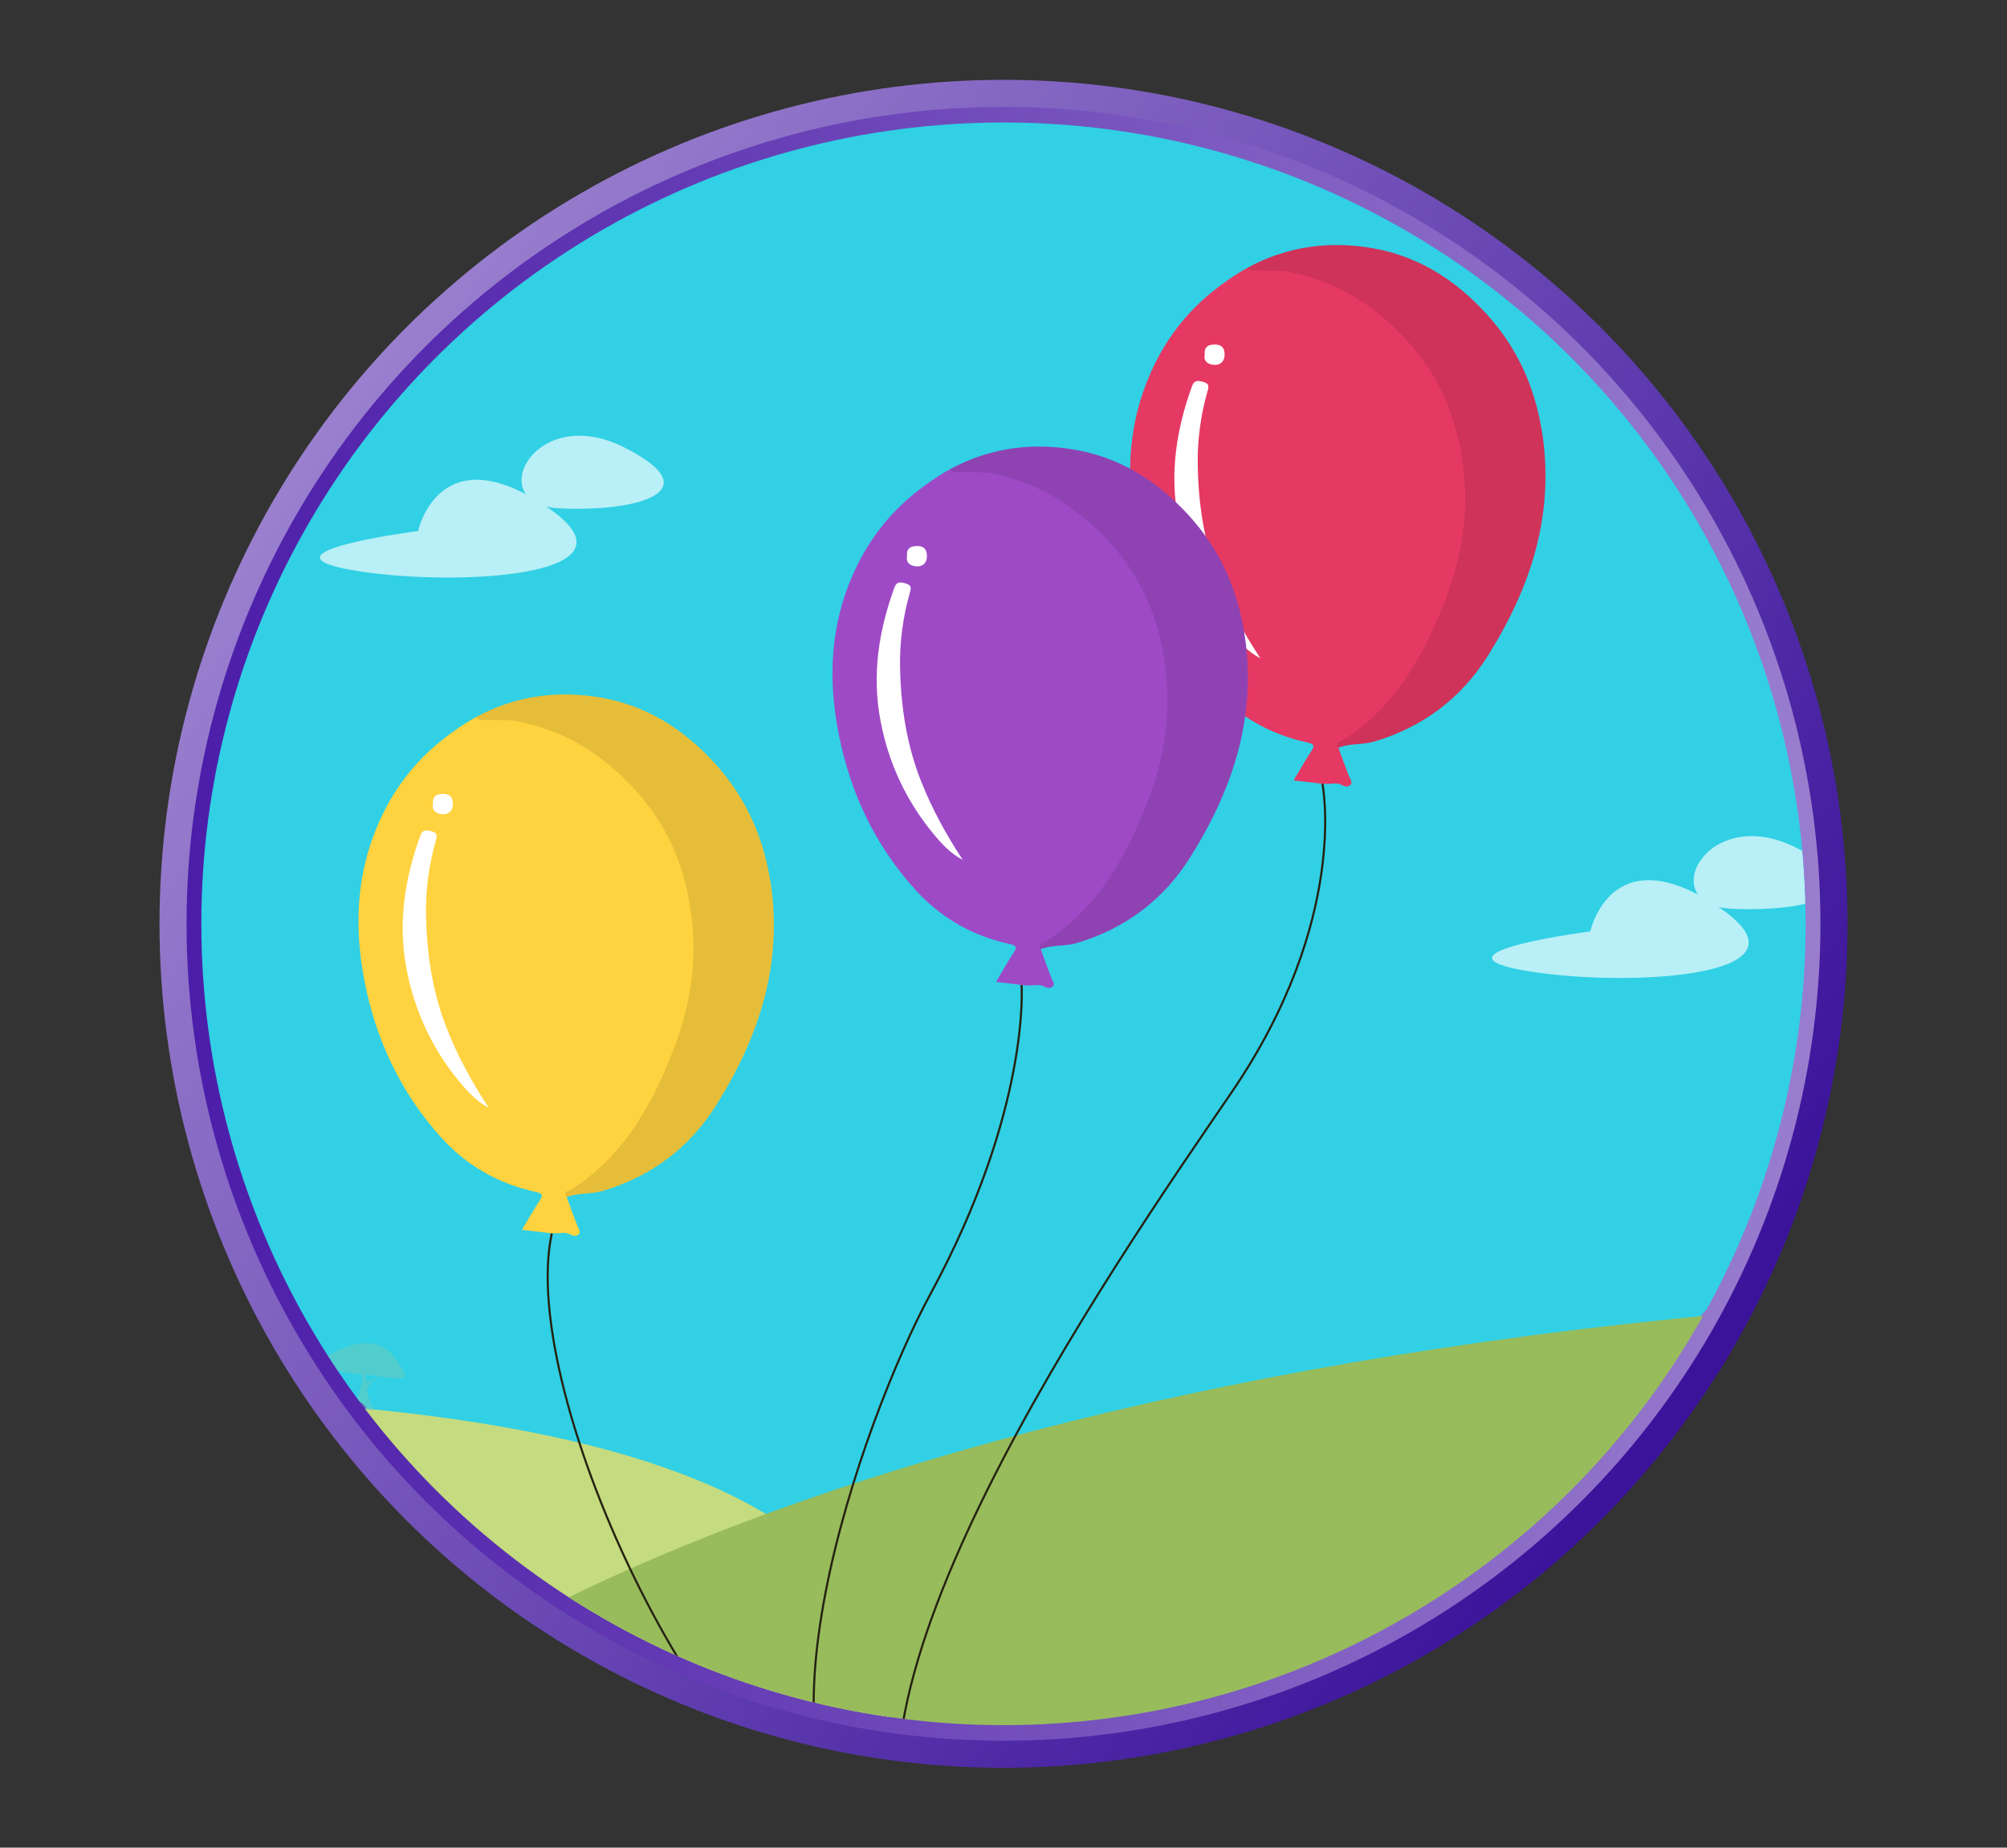 <?xml version="1.0" encoding="UTF-8"?><svg id="a" xmlns="http://www.w3.org/2000/svg" xmlns:xlink="http://www.w3.org/1999/xlink" viewBox="0 0 718 661"><rect x="0" y="0" width="718" height="661" fill="#333333" stroke="none"/><defs><style>.f{stroke:#262211;stroke-width:.75px;}.f,.g{fill:none;}.f,.h{stroke-miterlimit:10;}.i{fill:#fff;}.j,.h{fill:#31d0e5;}.k{fill:#98bc5c;}.l{fill:#e53963;}.m{fill:url(#c);}.n{fill:#77c9b0;}.o{fill:#c5db7f;}.p{fill:#9e4ac6;}.q{opacity:.45;}.r{clip-path:url(#b);}.s{opacity:.66;}.t{clip-path:url(#e);}.u{fill:#ffd23f;}.v{opacity:.1;}.w{opacity:.14;}.h{stroke:url(#d);stroke-width:6px;}</style><clipPath id="b"><ellipse class="g" cx="359" cy="-430.5" rx="286.63" ry="286.33"/></clipPath><linearGradient id="c" x1="104.06" y1="155.82" x2="602.27" y2="497.19" gradientTransform="matrix(1, 0, 0, 1, 0, 0)" gradientUnits="userSpaceOnUse"><stop offset="0" stop-color="#9b81cf"/><stop offset="1" stop-color="#3b139b"/></linearGradient><linearGradient id="d" x1="66.74" y1="330.5" x2="651.26" y2="330.5" gradientTransform="matrix(1, 0, 0, 1, 0, 0)" gradientUnits="userSpaceOnUse"><stop offset="0" stop-color="#4c1da9"/><stop offset="1" stop-color="#997ece"/></linearGradient><clipPath id="e"><ellipse class="g" cx="359" cy="330.5" rx="286.97" ry="286.68"/></clipPath></defs><g class="r"><path class="o" d="M177.62,65.14S602.95-263.52-28.69-240.66"/></g><g><g><circle class="m" cx="359" cy="330.5" r="301.94"/><circle class="h" cx="359" cy="330.5" r="289.26"/></g><ellipse class="g" cx="359" cy="330.5" rx="291.66" ry="291.34"/><g class="t"><g><g><path class="j" d="M683.3,292.77c0,153.76-145.23,278.41-324.37,278.41S18.73,460.01,18.73,306.25,179.78,14.36,358.92,14.36s324.37,124.65,324.37,278.41Z"/><path class="o" d="M176.63,813.16S609.08,477.32-33.12,500.67"/><path class="k" d="M463.71,740.28c-158.82,0-373.07-25.31-373.07-73.29s190.27-180.13,601.44-202.4c158.59-8.59-69.56,275.69-228.37,275.69Z"/><ellipse class="w" cx="293.57" cy="632.33" rx="57.42" ry="13.39" transform="translate(-53.62 27.78) rotate(-4.96)"/><ellipse class="w" cx="538.04" cy="639.94" rx="57.43" ry="13.62" transform="translate(-94.99 93.78) rotate(-9.16)"/><ellipse class="w" cx="207.4" cy="602.55" rx="34.68" ry="9.2" transform="translate(-74.02 30.81) rotate(-7.21)"/><g class="s"><g><path class="i" d="M149.58,189.97s7.43-34.63,45.94-8.7c38.51,25.92-36.41,28.83-70.44,22.53-34.03-6.3,24.5-13.82,24.5-13.82Z"/><path class="i" d="M223.28,160.04c32.2,16.25,3.08,23.32-23.78,21.77-26.86-1.54-8.42-38.02,23.78-21.77Z"/></g><g><path class="i" d="M568.92,333.22s7.43-34.63,45.94-8.7c38.51,25.92-36.41,28.83-70.44,22.53-34.03-6.3,24.5-13.82,24.5-13.82Z"/><path class="i" d="M642.62,303.29c32.2,16.25,3.08,23.32-23.78,21.77s-8.42-38.02,23.78-21.77Z"/></g></g><g class="q"><path class="n" d="M119.34,483.9s14.35-8.7,21.88,1.8,2.78,7.23-11.92,6.05c-14.7-1.19-15.28-5.53-9.97-7.84Z"/><path class="n" d="M125.64,504.51s4.79-7.99,3.67-12.77c-1.37-5.86,1.22-2.18,1.22-2.18l.5,4.87,5.04-1.97s-5.6,2.23-4.59,6.23,2.67,5.84,2.67,5.84l-8.51-.03Z"/></g></g><g><path class="f" d="M365.46,352.27s3.33,44.37-32.57,110.63c-24.55,45.3-69.26,172.18-18.75,201.23"/><path class="f" d="M473.08,280.3s9.92,48.47-32.57,110.63c-42.49,62.15-153.86,222.19-108.89,282.89"/><path class="f" d="M314.14,664.13c-59.19-16.19-129.31-165.06-116.73-222.91"/><g><path class="u" d="M275.4,314.23c-2.61-15.61-8.95-29.27-19.41-40.84-11.67-12.91-25.7-21.71-43.35-24.19-15.05-2.11-29.09,.17-42.42,7.38-4.53,2.54-8.75,5.46-12.82,8.77-10.78,8.79-18.41,19.73-23.41,32.64-6.77,17.45-7.06,35.44-3.49,53.51,4.12,20.84,13,39.54,27.21,55.32,9.06,10.07,20.47,16.65,33.73,19.54,2.81,.61,2.9,1.21,1.47,3.38-2.15,3.26-4.06,6.69-6.18,10.23,3.92,.46,7.32,.85,10.71,1.25,.62,0,1.23,0,1.85,0,1.63-.08,3.25-.44,4.84,.48,.92,.54,2.2,.67,2.94-.15,.83-.91-.05-1.88-.44-2.86-1.38-3.44-2.6-6.94-3.89-10.42,4.15-1.64,8.66-.94,12.93-2.22,17.37-5.21,31-15.43,40.63-30.79,15.52-24.76,24.11-51.21,19.13-81.04Zm-100.6,82.03"/><path class="v" d="M202.72,428.27c-1.42-2.15,1-2.3,1.75-2.78,18.62-11.89,28.78-30.06,36.47-49.99,4.89-12.67,7.65-25.91,7.09-39.48-.89-21.24-7.65-40.13-22.87-55.67-11.37-11.61-24.48-19.35-40.39-22.35-3.32-.63-6.61-.17-9.9-.43-1.58-.12-3.37,.6-4.65-1,13.33-7.21,27.37-9.5,42.42-7.38,17.66,2.48,31.68,11.28,43.35,24.19,10.46,11.57,16.8,25.23,19.41,40.84,4.98,29.83-3.6,56.28-19.13,81.04-9.63,15.36-23.26,25.58-40.63,30.79-4.27,1.28-8.78,.57-12.93,2.22Z"/><g><path class="i" d="M174.8,396.26c-4.21-2.12-7.44-5.64-10.4-9.21-9.82-11.89-16.19-25.45-19.03-40.76-3.04-16.36-.57-32.02,5.02-47.4,.76-2.1,1.97-2.03,3.9-1.52,2.36,.63,2.1,1.69,1.58,3.52-2.43,8.58-3.61,17.52-3.46,26.27,.24,13.96,2.3,27.85,7.52,41.01,3.9,9.85,8.93,19.05,14.88,28.08Z"/><path class="i" d="M154.9,287.53c-.19-2.67,1.17-3.44,3.53-3.5,2.86-.07,3.72,1.66,3.59,3.95-.13,2.23-1.66,3.54-3.93,3.31-2.14-.22-3.63-1.31-3.19-3.76Z"/></g></g><g><path class="l" d="M551.46,153.45c-2.61-15.61-8.95-29.27-19.41-40.84-11.67-12.91-25.7-21.71-43.35-24.19-15.05-2.11-29.09,.17-42.42,7.38-4.53,2.54-8.75,5.46-12.82,8.77-10.78,8.79-18.41,19.73-23.41,32.64-6.77,17.45-7.06,35.44-3.49,53.51,4.12,20.84,13,39.54,27.21,55.32,9.06,10.07,20.47,16.65,33.73,19.54,2.81,.61,2.9,1.21,1.47,3.38-2.15,3.26-4.06,6.69-6.18,10.23,3.92,.46,7.32,.85,10.71,1.25,.62,0,1.23,0,1.85,0,1.63-.08,3.25-.44,4.84,.48,.92,.54,2.2,.67,2.94-.15,.83-.91-.05-1.88-.44-2.86-1.38-3.44-2.6-6.94-3.89-10.42,4.15-1.64,8.66-.94,12.93-2.22,17.37-5.21,31-15.43,40.63-30.79,15.52-24.76,24.11-51.21,19.13-81.04Z"/><path class="v" d="M478.78,267.5c-1.42-2.15,1-2.3,1.75-2.78,18.62-11.89,28.78-30.06,36.47-49.99,4.89-12.67,7.65-25.91,7.09-39.48-.89-21.24-7.65-40.13-22.87-55.67-11.37-11.61-24.48-19.35-40.39-22.35-3.32-.63-6.61-.17-9.9-.43-1.58-.12-3.37,.6-4.65-1,13.33-7.21,27.37-9.5,42.42-7.38,17.66,2.48,31.68,11.28,43.35,24.19,10.46,11.57,16.8,25.23,19.41,40.84,4.98,29.83-3.6,56.28-19.13,81.04-9.63,15.36-23.26,25.58-40.63,30.79-4.27,1.28-8.78,.57-12.93,2.22Z"/><g><path class="i" d="M450.87,235.48c-4.21-2.12-7.44-5.64-10.4-9.21-9.82-11.89-16.19-25.45-19.03-40.76-3.04-16.36-.57-32.02,5.02-47.4,.76-2.1,1.97-2.03,3.9-1.52,2.36,.63,2.1,1.69,1.58,3.52-2.43,8.58-3.61,17.52-3.46,26.27,.24,13.96,2.3,27.85,7.52,41.01,3.9,9.85,8.93,19.05,14.88,28.08Z"/><path class="i" d="M430.97,126.76c-.19-2.67,1.17-3.44,3.53-3.5,2.86-.07,3.72,1.66,3.59,3.95-.13,2.23-1.66,3.54-3.93,3.31-2.14-.22-3.63-1.31-3.19-3.76Z"/></g></g><g><path class="p" d="M444.98,225.55c-2.61-15.61-8.95-29.27-19.41-40.84-11.67-12.91-25.7-21.71-43.35-24.19-15.05-2.11-29.09,.17-42.42,7.38-4.53,2.54-8.75,5.46-12.82,8.77-10.78,8.79-18.41,19.73-23.41,32.64-6.77,17.45-7.06,35.44-3.49,53.51,4.12,20.84,13,39.54,27.21,55.32,9.06,10.07,20.47,16.65,33.73,19.54,2.81,.61,2.9,1.21,1.47,3.38-2.15,3.26-4.06,6.69-6.18,10.23,3.92,.46,7.32,.85,10.71,1.25,.62,0,1.23,0,1.85,0,1.63-.08,3.25-.44,4.84,.48,.92,.54,2.2,.67,2.94-.15,.83-.91-.05-1.88-.44-2.86-1.38-3.44-2.6-6.94-3.89-10.42,4.15-1.64,8.66-.94,12.93-2.22,17.37-5.21,31-15.43,40.63-30.79,15.52-24.76,24.11-51.21,19.13-81.04Zm-100.6,82.03"/><path class="v" d="M372.3,339.59c-1.42-2.15,1-2.3,1.75-2.78,18.62-11.89,28.78-30.06,36.47-49.99,4.89-12.67,7.65-25.91,7.09-39.48-.89-21.24-7.65-40.13-22.87-55.67-11.37-11.61-24.48-19.35-40.39-22.35-3.32-.63-6.61-.17-9.9-.43-1.58-.12-3.37,.6-4.65-1,13.33-7.21,27.37-9.5,42.42-7.38,17.66,2.48,31.68,11.28,43.35,24.19,10.46,11.57,16.8,25.23,19.41,40.84,4.98,29.83-3.6,56.28-19.13,81.04-9.63,15.36-23.26,25.58-40.63,30.79-4.27,1.28-8.78,.57-12.93,2.22Z"/><g><path class="i" d="M344.38,307.58c-4.21-2.12-7.44-5.64-10.4-9.21-9.82-11.89-16.19-25.45-19.03-40.76-3.04-16.36-.57-32.02,5.02-47.4,.76-2.1,1.97-2.03,3.9-1.52,2.36,.63,2.1,1.69,1.58,3.52-2.43,8.58-3.61,17.52-3.46,26.27,.24,13.96,2.3,27.85,7.52,41.01,3.9,9.85,8.93,19.05,14.88,28.08Z"/><path class="i" d="M324.48,198.85c-.19-2.67,1.17-3.44,3.53-3.5,2.86-.07,3.72,1.66,3.59,3.95-.13,2.23-1.66,3.54-3.93,3.31-2.14-.22-3.63-1.31-3.19-3.76Z"/></g></g></g></g></g></g></svg>